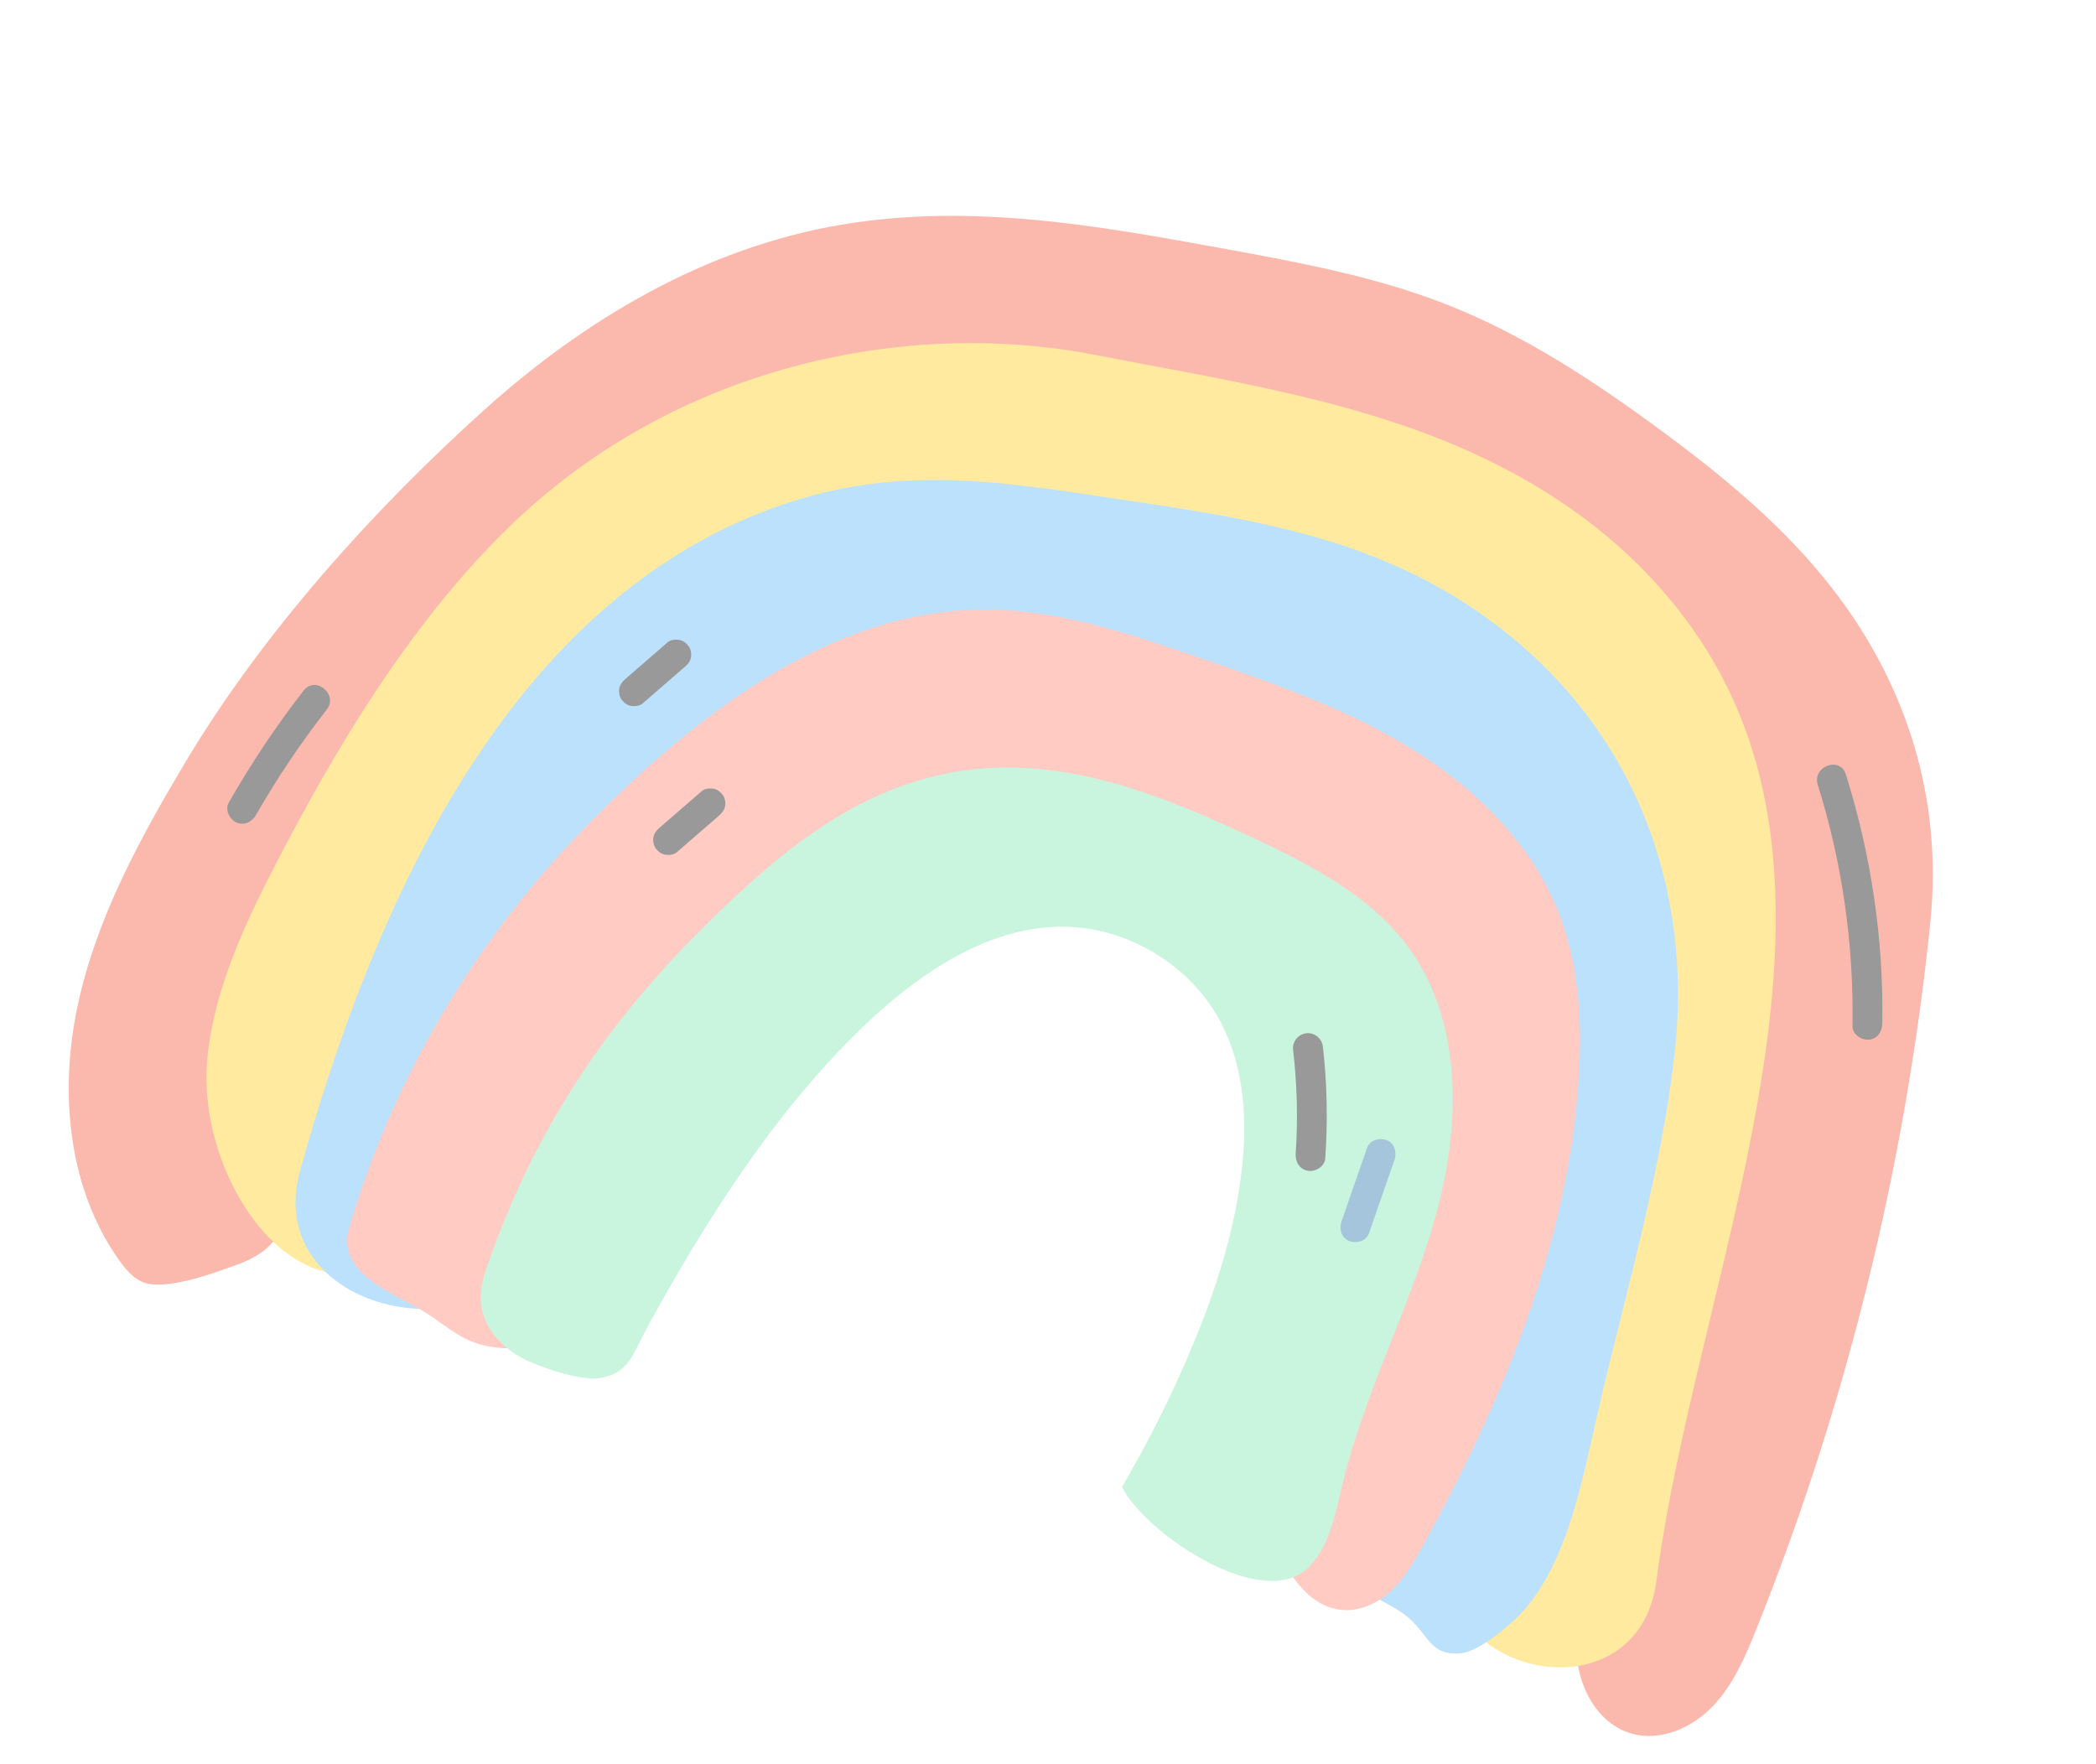 <svg width="335" height="282" viewBox="0 0 335 282" fill="none" xmlns="http://www.w3.org/2000/svg">
<g opacity="0.4">
<path d="M298.471 205.246C303.155 186.288 306.515 167.001 308.503 147.575C309.97 133.23 307.478 119.479 300.833 106.521C292.514 90.302 279.257 78.976 265.733 68.987C254.904 60.986 243.647 53.576 231.36 48.723C219.9 44.197 207.705 41.959 195.57 39.739C175.538 36.073 155.16 32.403 134.371 35.931C112.822 39.588 93.53 50.993 77.452 65.468C59.531 81.6 41.932 101.204 29.593 121.881C22.322 134.067 15.414 146.753 12.431 160.626C9.447 174.5 10.829 189.884 19.061 201.444C20.03 202.805 21.144 204.149 22.662 204.847C26.207 206.476 34.305 203.434 37.872 202.142C43.784 200 46.267 196.474 46.356 189.532C47.373 110.45 129.514 70.077 198.334 85.665C230.328 92.911 264.583 111.313 271.255 146.546C274.485 163.602 272.144 181.204 269.321 198.187C267.883 206.85 267.106 216.488 264.161 224.873C260.104 236.422 251.963 251.131 251.972 263.462C251.978 269.308 255.255 275.587 260.898 277.112C265.498 278.354 270.482 276.128 273.771 272.68C277.059 269.231 278.974 264.73 280.746 260.308C287.92 242.394 293.844 223.981 298.471 205.246Z" fill="#F64E33"/>
<path d="M264.736 252.71C271.106 203.845 299.117 145.715 272.618 103.663C261.983 86.787 245.786 76.124 228.605 69.572C211.424 63.019 193.089 60.239 175.019 56.724C144.705 50.829 107.505 58.427 80.813 84.762C65.832 99.544 54.13 118.612 43.988 138.275C38.998 147.949 34.22 158.222 33.151 169.034C31.839 182.31 39.109 197.531 48.983 202.199C57.25 206.108 70.659 203.171 73.527 190.231C79.885 161.538 87.252 130.691 116.341 117.588C139.724 107.054 170.924 104.833 196.075 105.73C278.531 108.674 237.531 196.83 231.069 246.392C228.197 268.428 261.838 274.938 264.736 252.71Z" fill="#FFCB0F"/>
<path d="M204.709 84.381C196.809 82.49 188.632 81.234 180.182 79.985C161.405 77.208 144.935 74.121 125.972 80.35C80.557 95.269 59.16 146.762 47.948 187.134C41.39 210.743 81.367 218.508 87.901 194.987C92.672 177.805 99.068 150.796 114.039 138.848C130.224 125.934 165.3 125.639 186.024 124.252C197.302 123.496 205.921 128.633 213.544 138.412C219.159 145.617 224.793 149.928 224.909 158.432C225.253 183.215 219.05 208.889 211.218 232.104C208.728 239.48 210.988 247.127 216.28 252.649C218.899 255.382 222.531 256.306 225.197 258.632C228.369 261.401 228.663 264.727 233.541 264.235C236.367 263.949 241.248 259.887 243.206 257.757C250.8 249.499 253.119 235.36 255.573 224.848C259.895 206.321 265.43 187.598 267.615 168.71C270.745 141.657 261.037 116.382 238.961 99.752C228.197 91.643 216.775 87.269 204.709 84.381Z" fill="#57B4F7"/>
<path d="M198.284 107.414C196.173 106.67 194.056 105.939 191.943 105.212C181.74 101.696 171.381 98.149 160.607 97.514C134.659 95.986 111.944 113.641 94.586 131.157C76.619 149.287 62.939 171.757 55.793 196.302C53.649 203.668 63.174 206.734 68.073 209.823C71.751 212.142 73.936 214.572 78.581 215.271C87.832 216.663 96.619 211.276 99.16 202.207C103.539 186.56 109.489 161.987 122.399 150.875C136.355 138.864 166.055 137.902 183.624 136.236C193.187 135.329 200.381 139.808 206.64 148.508C211.253 154.92 215.934 158.709 215.865 166.406C215.665 188.832 209.907 212.193 202.816 233.362C199.874 242.148 207.624 262.655 219.863 256.069C223.309 254.214 225.427 250.645 227.318 247.216C240.115 224.022 250.602 198.895 252.31 172.458C252.884 163.565 252.416 154.433 249.21 146.119C244.846 134.796 235.685 125.84 225.336 119.503C216.898 114.334 207.637 110.718 198.284 107.414Z" fill="#FF7C69"/>
<path d="M183.236 126.801C175.312 124.083 167.154 122.352 158.821 122.721C139.224 123.592 125.291 135.43 112.104 148.541C96.571 163.987 85.383 180.893 78.054 201.792C77.384 203.705 76.742 205.68 76.808 207.703C76.944 211.877 80.136 215.457 83.891 217.289C86.701 218.66 92.897 220.763 95.993 220.234C100.605 219.447 101.132 216.347 103.726 211.635C112.86 195.037 123.326 178.525 136.872 165.146C147.058 155.086 161.161 145.225 176.246 148.892C184.242 150.834 191.442 156.236 195.214 163.584C199.437 171.811 199.436 181.462 198.001 190.391C196.355 200.647 192.734 210.543 188.469 219.978C185.739 226.019 182.677 231.92 179.329 237.651C182.975 245.078 202.234 258.099 209.41 250.242C212.587 246.765 213.447 241.839 214.547 237.26C218.071 222.614 225.299 209.106 229.385 194.605C233.471 180.106 233.942 163.31 224.954 151.22C218.98 143.182 209.706 138.372 200.649 134.097C194.996 131.431 189.182 128.84 183.236 126.801Z" fill="#77E6AC"/>
<path d="M211.433 167.282C211.285 165.998 210.118 165.007 208.817 165.135C207.544 165.262 206.521 166.462 206.671 167.752C207.309 173.275 207.468 178.841 207.087 184.389C206.998 185.677 207.715 186.914 209.073 187.129C210.262 187.319 211.725 186.439 211.813 185.143C212.225 179.188 212.118 173.213 211.433 167.282Z" fill="black"/>
<path d="M221.659 182.237C220.534 181.797 218.94 182.187 218.5 183.454L214.418 195.186C214.007 196.366 214.36 197.845 215.634 198.345C216.759 198.786 218.353 198.395 218.793 197.129L222.875 185.396C223.283 184.218 222.931 182.738 221.659 182.237Z" fill="#1D6FAB"/>
<path d="M110.038 103.237C109.653 102.742 109.102 102.327 108.459 102.255C107.874 102.188 107.164 102.261 106.702 102.663C104.45 104.615 102.201 106.567 99.949 108.519C99.45 108.953 99.073 109.422 98.967 110.098C98.875 110.666 99.016 111.392 99.374 111.855C99.759 112.351 100.311 112.765 100.953 112.838C101.538 112.904 102.248 112.831 102.711 112.43C104.962 110.478 107.211 108.526 109.463 106.574C109.961 106.142 110.339 105.67 110.445 104.995C110.535 104.426 110.397 103.701 110.038 103.237Z" fill="black"/>
<path d="M115.495 127.02C115.11 126.524 114.559 126.11 113.916 126.037C113.331 125.971 112.621 126.043 112.159 126.445C109.907 128.397 107.658 130.349 105.406 132.301C104.907 132.735 104.53 133.204 104.424 133.88C104.334 134.449 104.473 135.174 104.832 135.637C105.216 136.133 105.768 136.548 106.41 136.62C106.995 136.686 107.705 136.614 108.168 136.212C110.419 134.26 112.668 132.308 114.92 130.356C115.418 129.924 115.796 129.453 115.902 128.777C115.994 128.209 115.854 127.481 115.495 127.02Z" fill="black"/>
<path d="M300.846 163.554C301.061 150.064 299.061 136.631 295.019 123.759C294.094 120.812 289.61 122.49 290.529 125.421C294.451 137.91 296.289 150.938 296.082 164.021C296.061 165.324 297.515 166.272 298.698 166.168C300.109 166.047 300.825 164.839 300.846 163.554Z" fill="black"/>
<path d="M48.528 110.373C44.111 116.048 40.124 122.045 36.559 128.288C35.918 129.41 36.678 130.959 37.775 131.447C39.053 132.017 40.291 131.357 40.934 130.231C44.286 124.355 48.072 118.745 52.227 113.408C54.117 110.984 50.424 107.936 48.528 110.373Z" fill="black"/>
</g>
</svg>
